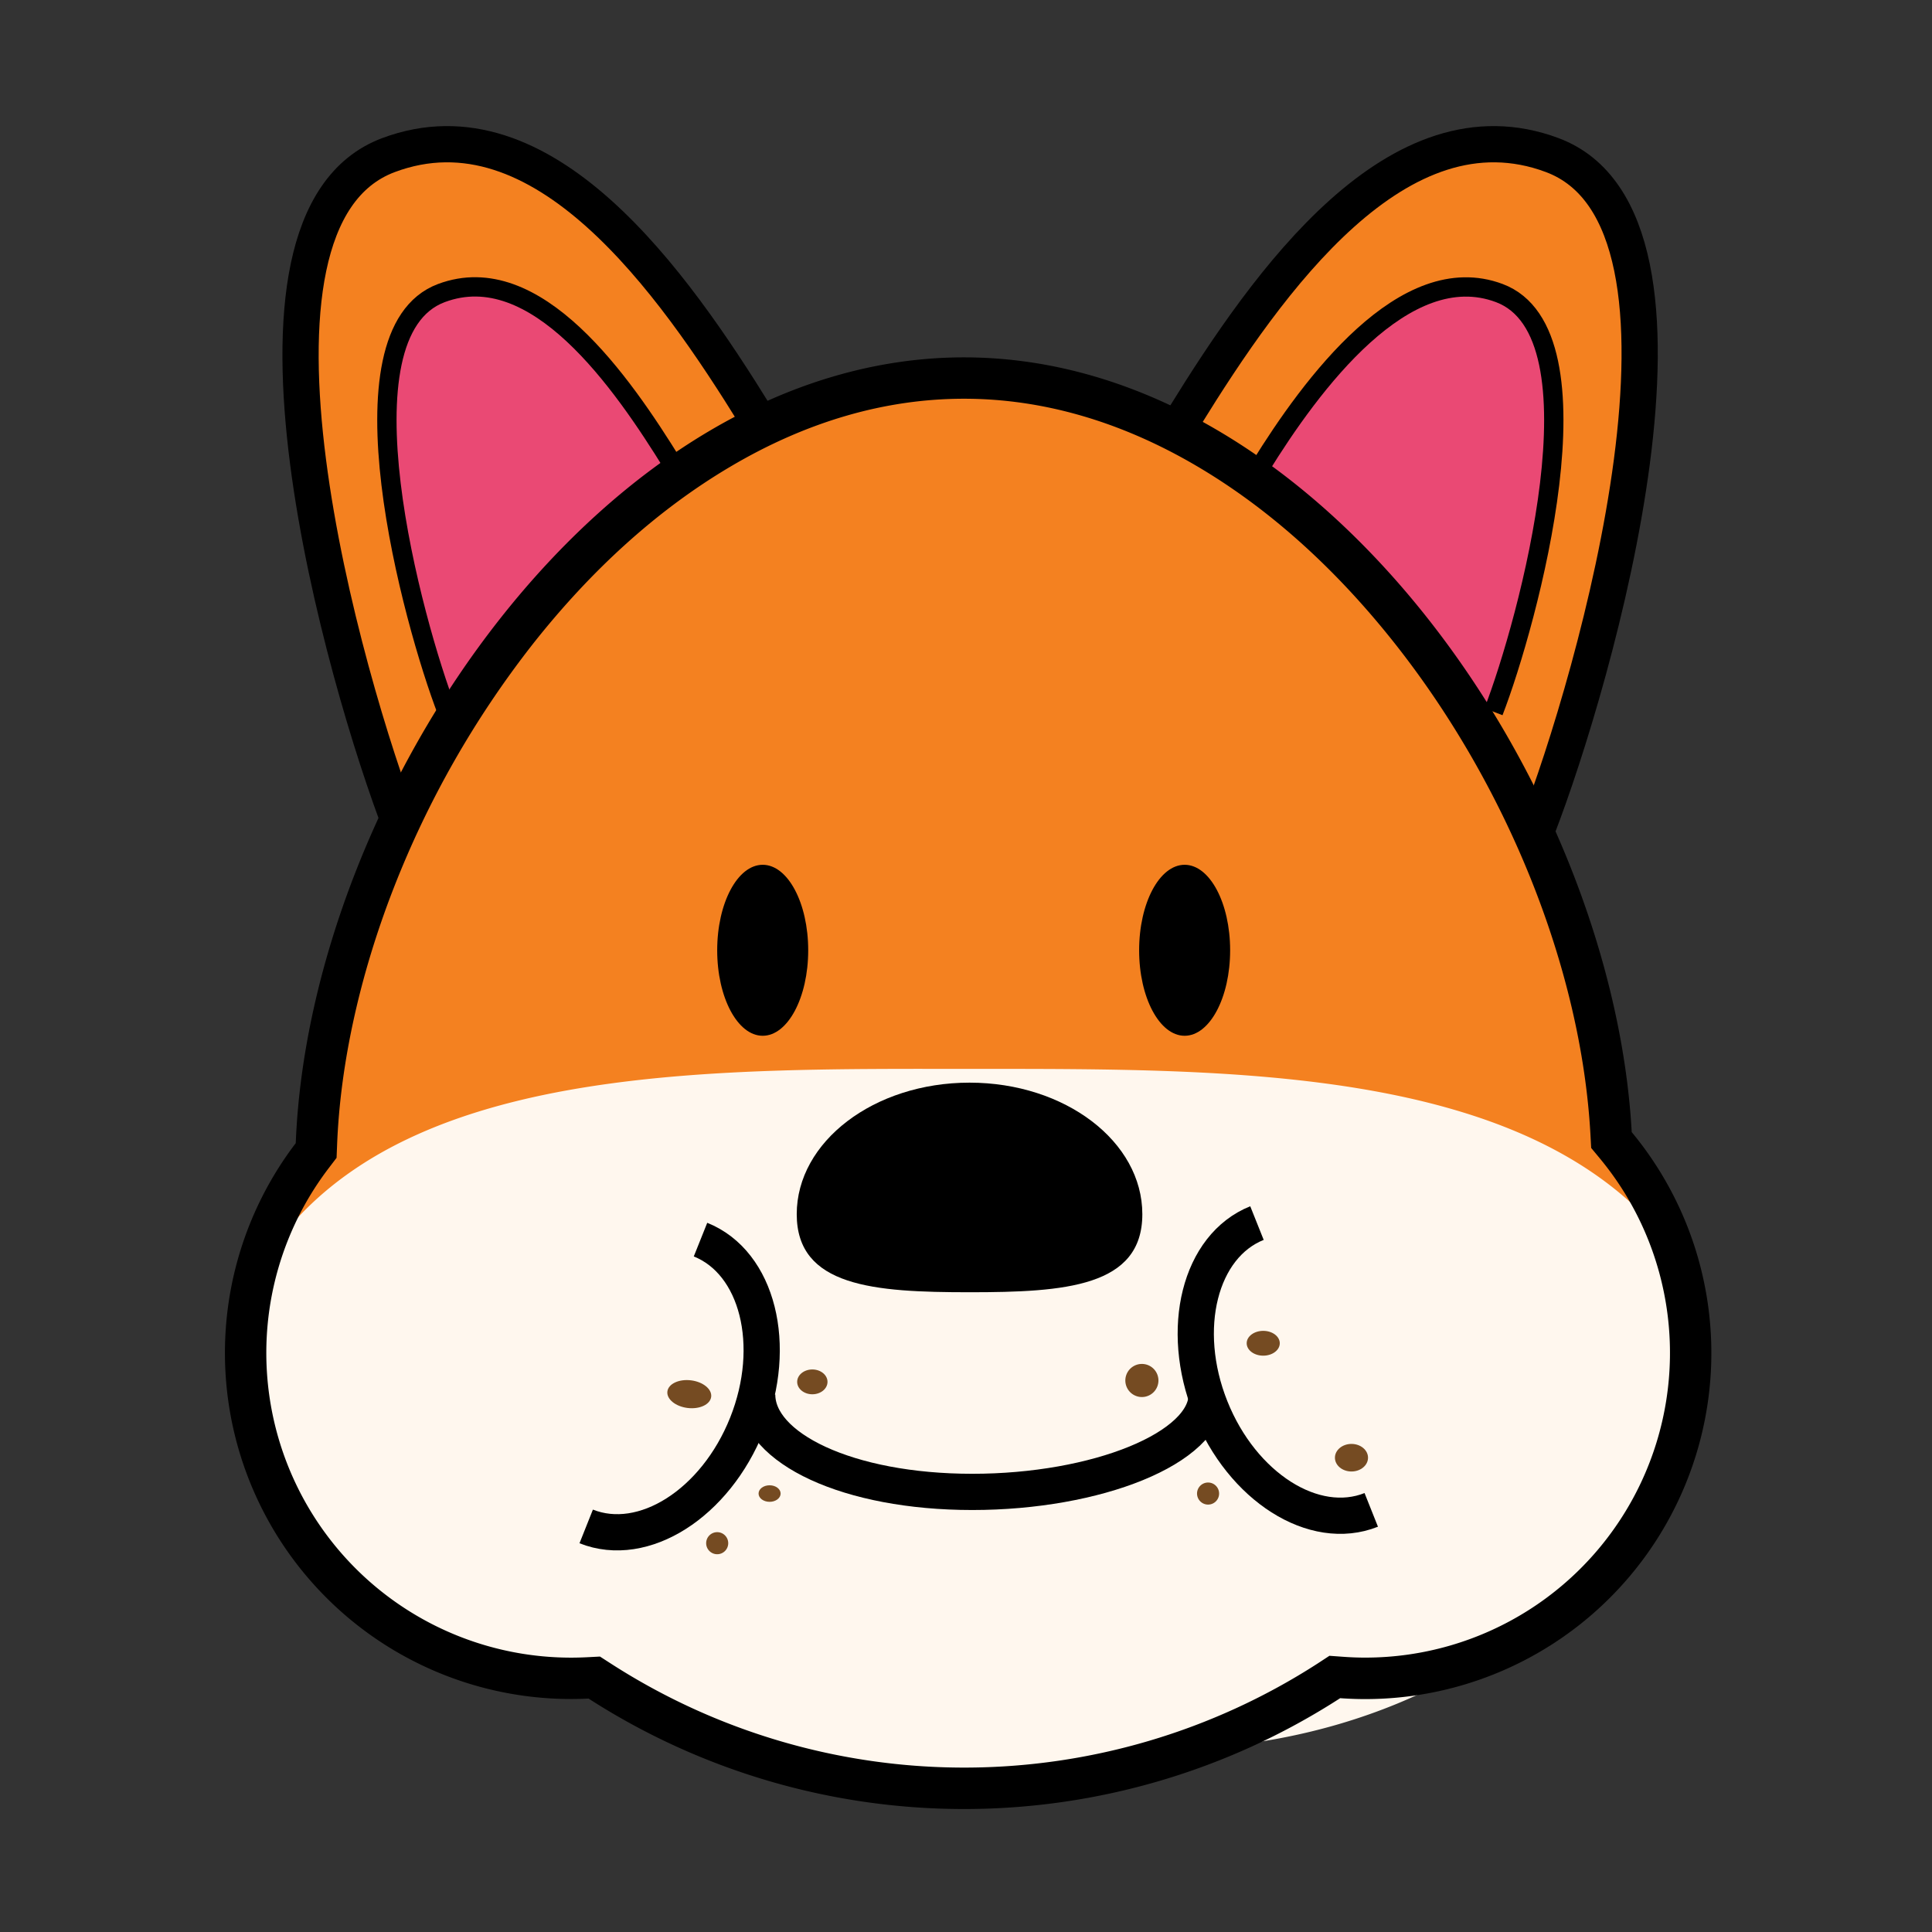 <?xml version="1.0" encoding="UTF-8"?>
<svg data-bbox="93.14 59.711 615.495 689.369" xmlns="http://www.w3.org/2000/svg" viewBox="0 0 800 800" height="800" width="800" data-type="ugc">
    <rect x="0" y="0" width="800" height="800" fill="#333333" stroke="none"/>
    <g>
        <g clip-path="url(#5b1fa010-9003-474a-bd02-893ffea0330b)">
            <path fill="#F48120" d="M490.532 172.529c34.68-56.16 88.419-132.201 152.241-108.3 72.718 27.223 17.209 218.107-6.075 278.446"/>
            <path stroke-miterlimit="10" stroke-width="15" stroke="#000000" d="M490.532 172.529c34.68-56.16 88.419-132.201 152.241-108.3 72.718 27.223 17.209 218.107-6.075 278.446" fill="none"/>
            <path fill="#EA4974" d="M521.763 193.483c21.252-34.406 59.951-86.786 99.051-72.136 44.535 16.673 11.876 136.403-2.387 173.368"/>
            <path stroke-miterlimit="10" stroke-width="8" stroke="#000000" d="M521.763 193.483c21.252-34.406 59.951-86.786 99.051-72.136 44.535 16.673 11.876 136.403-2.387 173.368" fill="none"/>
            <path fill="#F48120" d="M313.088 172.529c-34.68-56.16-88.419-132.201-152.241-108.3-72.718 27.223-17.906 218.107 5.378 278.446"/>
            <path stroke-miterlimit="10" stroke-width="15" stroke="#000000" d="M313.088 172.529c-34.68-56.16-88.419-132.201-152.241-108.3-72.718 27.223-17.906 218.107 5.378 278.446" fill="none"/>
            <path fill="#EA4974" d="M278.705 192.512c-21.252-34.406-56.8-85.804-95.922-71.165-44.535 16.673-11.876 136.403 2.387 173.368"/>
            <path stroke-miterlimit="10" stroke-width="8" stroke="#000000" d="M278.705 192.512c-21.252-34.406-56.8-85.804-95.922-71.165-44.535 16.673-11.876 136.403 2.387 173.368" fill="none"/>
            <path fill="#F48120" d="M399.178 740.499a275.56 275.56 0 0 1-150.734-44.341l-2.284-1.507-2.764.137a137.36 137.36 0 0 1-6.851.171 134.745 134.745 0 0 1-134.23-147.594 134.749 134.749 0 0 1 26.957-68.823l1.645-2.147.114-2.707c2.763-70.582 33.664-149.854 82.652-212.055 53.374-67.75 119.263-105.091 185.495-105.091 65.512 0 130.841 36.621 183.941 103.138 48.68 60.968 80.083 139.315 84 209.555l.148 2.809 1.805 2.181a134.745 134.745 0 0 1 18.204 143.303 134.748 134.748 0 0 1-121.948 77.431c-3.198 0-6.486-.125-9.775-.354l-2.878-.217-2.421 1.588a275.56 275.56 0 0 1-151.076 44.523z"/>
            <path fill="#FFF7EE" d="M502.522 723.553c150.277-13.098 221.705-138.607 188.418-208.79-57.462-72.957-179.088-72.158-287.195-72.158-104.76 0-226.968-2.523-284.91 66.654-35.902 56.229-18.659 174.098 126.754 187.276 23.866 2.17 45.882 17.243 67.533 26.995l1.199.548c58.079 22.051 120.485 21.697 187.002 0a3.684 3.684 0 0 1 1.199-.525z"/>
            <path fill="#000000" d="M399.178 165.106c32.271 0 64.496 9.261 95.762 27.52 29.45 17.198 56.868 41.555 81.487 72.398 47.619 59.632 78.314 136.152 82.139 204.679l.308 5.641 3.609 4.351a126.177 126.177 0 0 1 17.031 134.184 126.18 126.18 0 0 1-114.186 72.504c-2.992 0-6.075-.114-9.136-.342l-5.709-.411-4.83 3.163a270.031 270.031 0 0 1-292.516.183l-4.693-3.027-5.55.286c-2.135.103-4.294.16-6.406.16A126.182 126.182 0 0 1 136.09 483.737l3.277-4.305.217-5.412c1.313-33.607 9.432-70.4 23.478-106.416a398.88 398.88 0 0 1 57.347-100.638c24.723-31.392 52.323-56.194 82.048-73.746 31.563-18.67 64.107-28.114 96.721-28.114zm0-17.129c-149.318 0-271.036 180.493-276.711 325.369a143.312 143.312 0 0 0 113.987 230.178c2.432 0 4.853-.069 7.262-.183a287.149 287.149 0 0 0 311.22-.16c3.426.24 6.852.377 10.392.377A143.313 143.313 0 0 0 675.661 468.79c-8.017-144.111-128.741-320.813-276.483-320.813z"/>
            <path stroke-miterlimit="10" stroke-width="15" stroke="#000000" d="M567.806 625.21c-23.684 9.444-53.488-9.489-66.563-42.251-13.075-32.762-4.454-67.031 19.241-76.509" fill="none"/>
            <path fill="#000000" d="M473.015 502.773c0 30.079-32.031 32.317-71.553 32.317s-71.553-2.284-71.553-32.317c0-30.032 31.974-54.47 71.553-54.47 39.579 0 71.553 24.381 71.553 54.47z"/>
            <path fill="#000000" d="M490.532 428.891c10.406 0 18.841-15.849 18.841-35.4s-8.435-35.4-18.841-35.4-18.842 15.849-18.842 35.4 8.436 35.4 18.842 35.4z"/>
            <path fill="#000000" d="M315.817 428.891c10.406 0 18.842-15.849 18.842-35.4s-8.436-35.4-18.842-35.4c-10.406 0-18.841 15.849-18.841 35.4s8.435 35.4 18.841 35.4z"/>
            <path stroke-miterlimit="10" stroke-width="15" stroke="#000000" d="M499.667 577.444c0 22.267-45.677 40.321-97.063 40.321-51.387 0-89.071-18.054-89.071-40.321" fill="none"/>
            <path stroke-miterlimit="10" stroke-width="15" stroke="#000000" d="M242.734 632.062c23.695 9.444 53.488-9.489 66.563-42.251 13.075-32.762 4.453-67.031-19.23-76.509" fill="none"/>
            <path fill="#754B22" d="M472.832 578.483a6.852 6.852 0 1 0 0-13.705 6.852 6.852 0 0 0 0 13.705z"/>
            <path fill="#754B22" d="M523.077 561.354c3.784 0 6.851-2.301 6.851-5.139s-3.067-5.138-6.851-5.138-6.852 2.3-6.852 5.138 3.068 5.139 6.852 5.139z"/>
            <path fill="#754B22" d="M559.618 609.315c3.784 0 6.852-2.556 6.852-5.71 0-3.153-3.068-5.709-6.852-5.709-3.784 0-6.851 2.556-6.851 5.709 0 3.154 3.067 5.71 6.851 5.71z"/>
            <path fill="#754B22" d="M336.372 577.341c3.469 0 6.28-2.301 6.28-5.139s-2.811-5.138-6.28-5.138c-3.469 0-6.281 2.3-6.281 5.138s2.812 5.139 6.281 5.139z"/>
            <path fill="#754B22" d="M294.485 578.398c.386-3.161-3.36-6.22-8.368-6.833-5.008-.612-9.382 1.455-9.768 4.616-.387 3.161 3.36 6.22 8.368 6.833 5.008.612 9.381-1.455 9.768-4.616z"/>
            <path fill="#754B22" d="M318.672 621.876c2.523 0 4.568-1.534 4.568-3.426 0-1.892-2.045-3.426-4.568-3.426-2.522 0-4.568 1.534-4.568 3.426 0 1.892 2.046 3.426 4.568 3.426z"/>
            <path fill="#754B22" d="M296.975 643.573a4.568 4.568 0 1 0 0-9.136 4.568 4.568 0 0 0 0 9.136z"/>
            <path fill="#754B22" d="M500.238 623.018a4.568 4.568 0 1 0 0-9.136 4.568 4.568 0 0 0 0 9.136z"/>
        </g>
        <defs fill="none">
            <clipPath id="5b1fa010-9003-474a-bd02-893ffea0330b">
                <path transform="translate(92 50)" fill="#ffffff" d="M616.639 0v700H0V0h616.639z"/>
            </clipPath>
        </defs>
    </g>
</svg>
